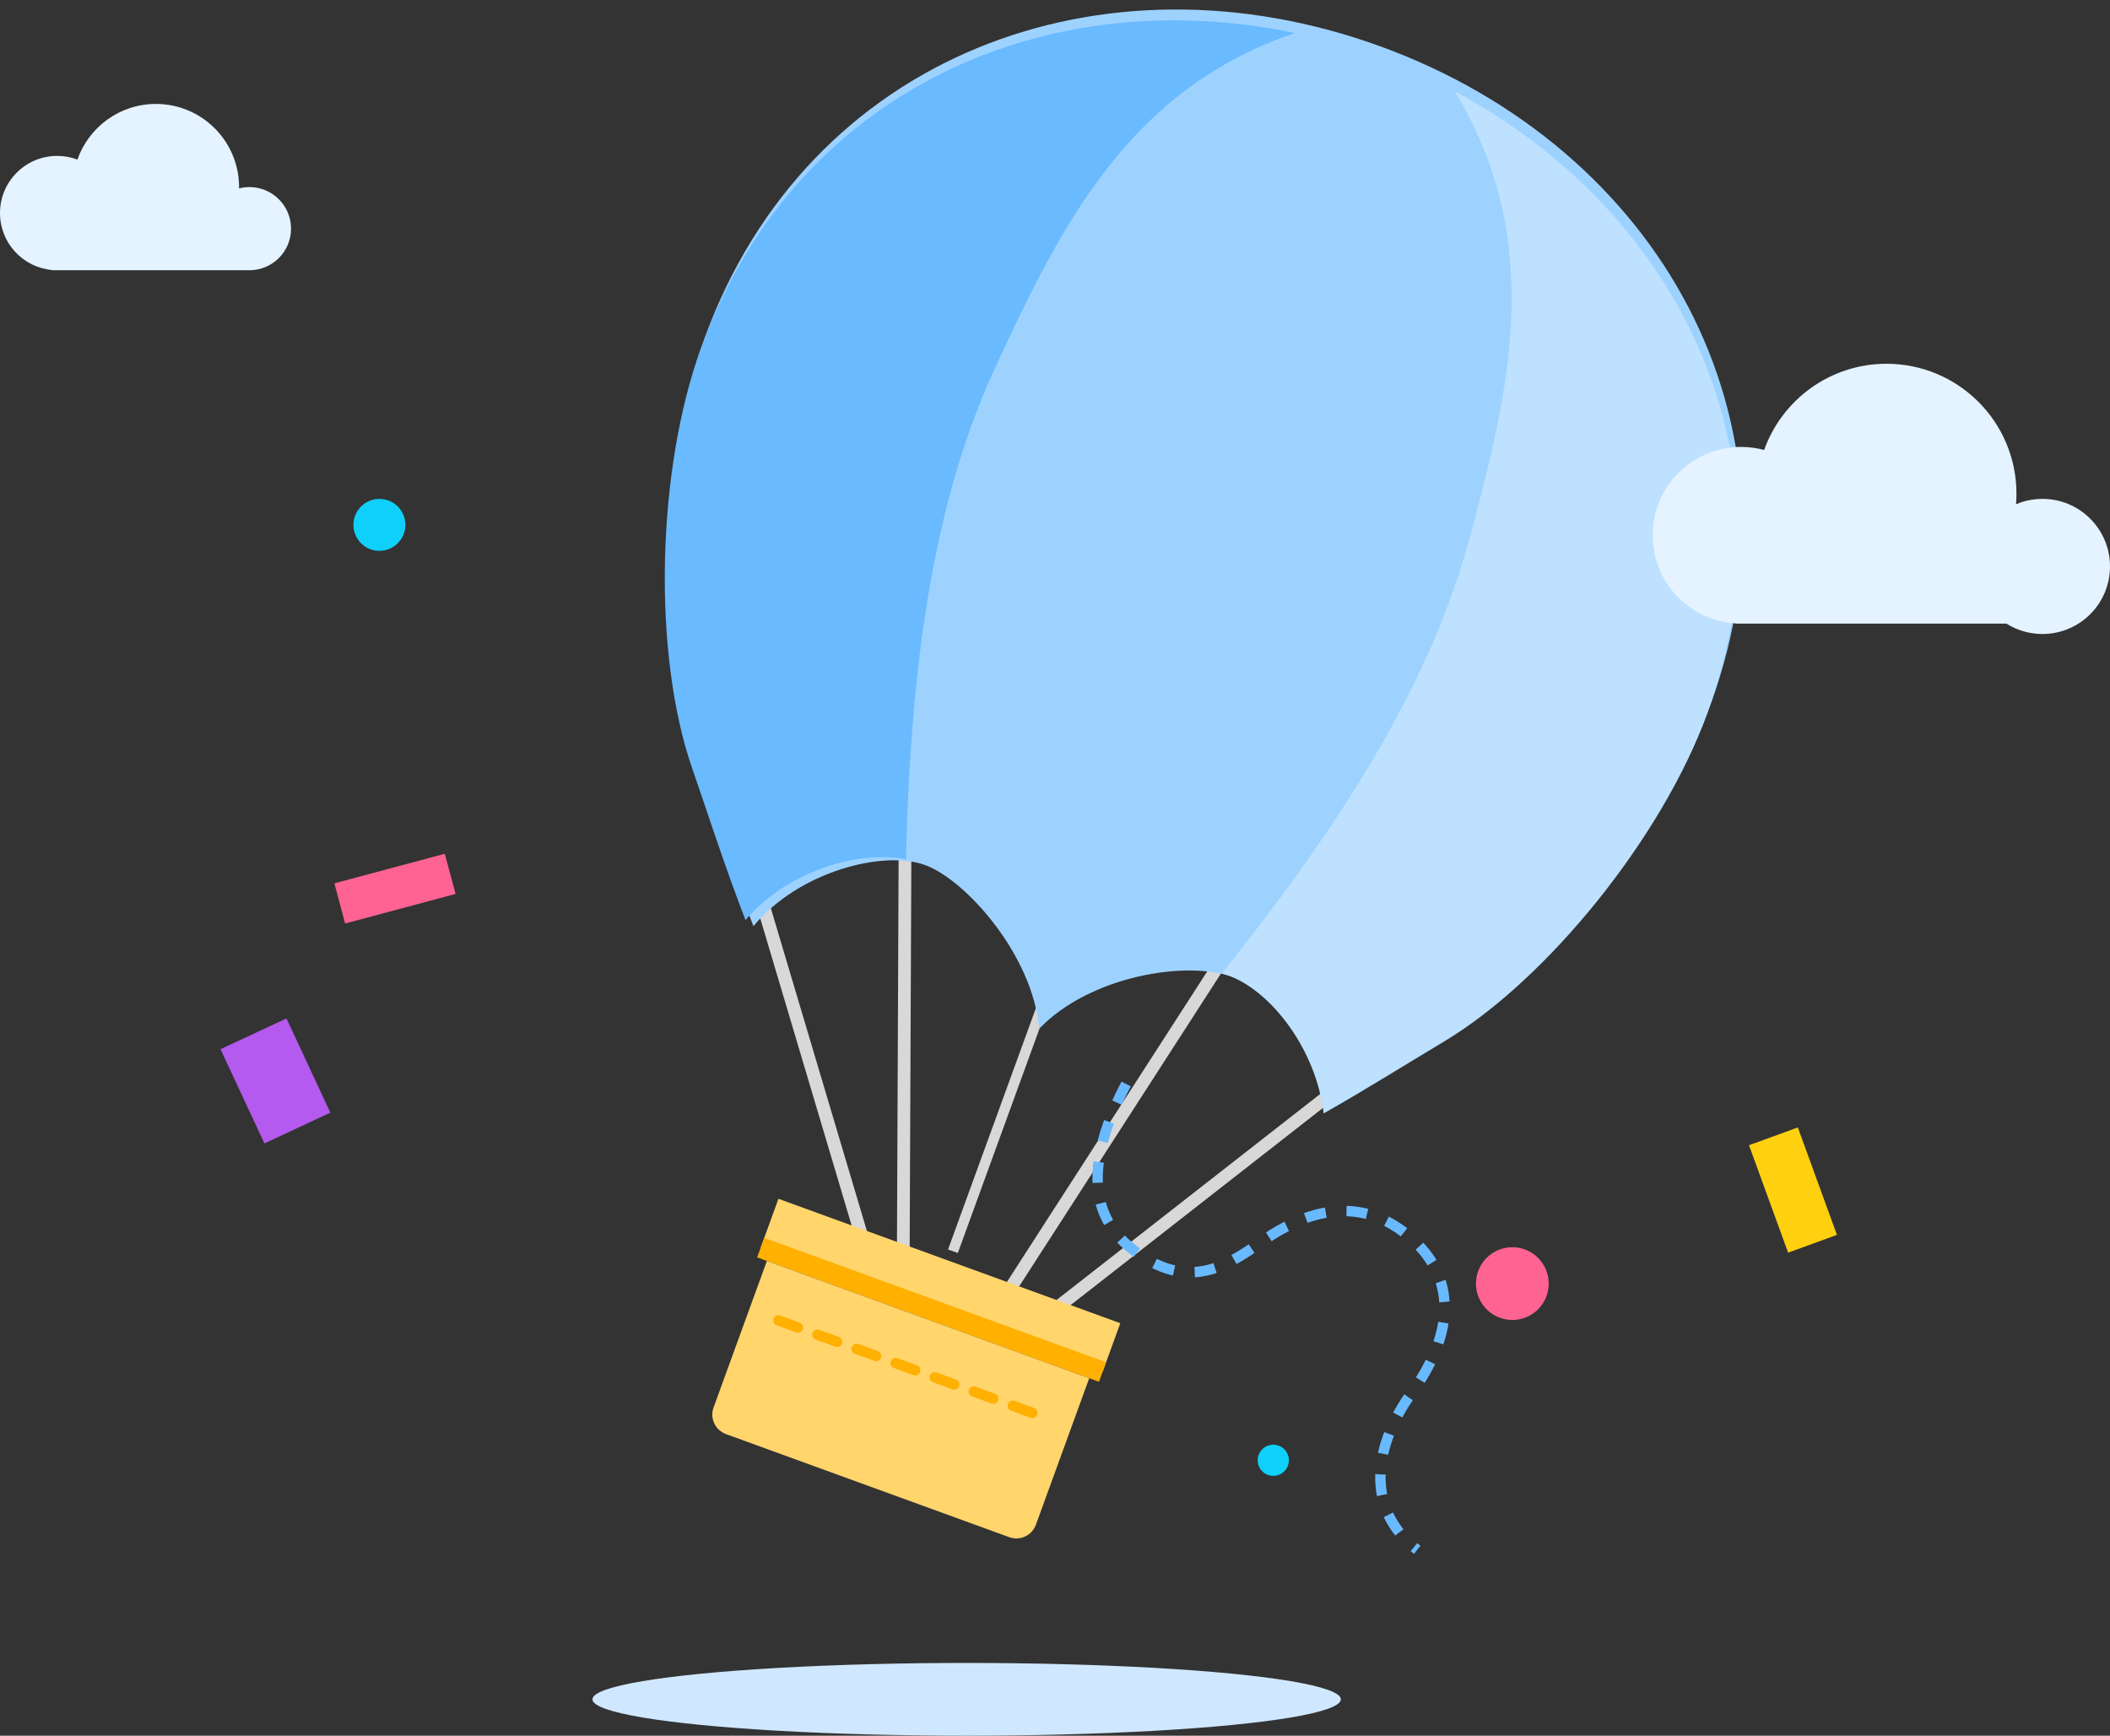 <?xml version="1.0" encoding="UTF-8" standalone="no"?>
<svg width="203px" height="167px" viewBox="0 0 203 167" version="1.1" xmlns="http://www.w3.org/2000/svg" xmlns:xlink="http://www.w3.org/1999/xlink">
    <rect x="0" y="0" width="203" height="167" fill="#333333" stroke="none"/>
    <!-- Generator: Sketch 44.1 (41455) - http://www.bohemiancoding.com/sketch -->
    <title>Group 13</title>
    <desc>Created with Sketch.</desc>
    <defs></defs>
    <g id="首页" stroke="none" stroke-width="1" fill="none" fill-rule="evenodd">
        <g id="空页面1" transform="translate(-99, -84)">
            <g id="Group-9" transform="translate(99, 70)">
                <g id="Group-5">
                    <g id="Group-13">
                        <ellipse id="Oval-14" fill="#CFE8FF" cx="93" cy="177.5" rx="36" ry="3.5"></ellipse>
                        <rect id="Rectangle-11" fill="#B45AEF" transform="translate(26.5, 118) rotate(-25) translate(-26.5, -118) " x="23" y="113" width="7" height="10"></rect>
                        <rect id="Rectangle-11-Copy" fill="#FED00F" transform="translate(172.5, 128.5) rotate(70) translate(-172.5, -128.5) " x="167" y="126" width="11" height="5"></rect>
                        <circle id="Oval-8" fill="#0ED0FA" cx="36.5" cy="64.5" r="2.5"></circle>
                        <circle id="Oval-8-Copy" fill="#FF6392" cx="145.5" cy="137.5" r="3.5"></circle>
                        <circle id="Oval-8" fill="#0ED0FA" cx="122.5" cy="154.5" r="1.5"></circle>
                        <rect id="Rectangle-13" fill="#FF6393" transform="translate(38, 99.5) rotate(75) translate(-38, -99.5) " x="36" y="94" width="4" height="11"></rect>
                        <g id="Group-2" transform="translate(107.5, 88) rotate(20) translate(-107.5, -88) translate(56, 14)">
                            <path d="M23.372,98.23 L23,97.729 L24.023,97 L24.395,97.501 L44.628,124.77 L45,125.271 L43.977,126 L43.605,125.499 L23.372,98.23 Z M52,95.609 L52,95 L53,95 L53,95.609 L53,122.391 L53,123 L52,123 L52,122.391 L52,95.609 Z M34.21,88.014 L34,87.429 L35.147,87 L35.357,87.585 L48.79,124.986 L49,125.571 L47.853,126 L47.643,125.415 L34.21,88.014 Z M66.674,87.609 L66.813,87 L68,87.284 L67.861,87.893 L59.326,125.391 L59.187,126 L58,125.716 L58.139,125.107 L66.674,87.609 Z M80.641,96.518 L80.964,96 L82,96.647 L81.676,97.165 L63.359,126.482 L63.036,127 L62,126.353 L62.324,125.835 L80.641,96.518 Z" id="Combined-Shape" fill="#D8D8D8"></path>
                            <path d="M81.272,97.835 C84.491,94.041 87.438,90.216 90.095,86.915 C97.375,77.873 103,61.193 103,48.59 C103,19.636 79.943,0 51.5,0 C23.057,0 0,19.636 0,48.59 C0,61.214 5.639,77.911 12.941,86.96 C16.142,90.927 19.76,95.656 23.769,100.175 C26.071,93.719 33.005,89 37.26,89 C41.488,89 50.028,93.66 52.974,100.054 C55.778,93.66 63.975,89 68.74,89 C72.934,89 78.497,92.61 81.272,97.835 Z" id="Combined-Shape" fill="#9DD2FF"></path>
                            <path d="M59.676,1.613 C84.265,5.141 103,23.616 103,49.59 C103,62.193 97.321,78.873 89.97,87.915 C87.403,91.073 84.569,94.711 81.482,98.341 C78.72,92.845 72.748,89 68.28,89 C68.083,89 67.88,89.007 67.673,89.022 C72.686,74.174 77.037,57.513 75.782,42.076 C74.511,26.456 72.757,12.1 59.676,1.613 Z" id="Combined-Shape" fill="#BDE1FF"></path>
                            <path d="M0.676,1.613 C25.265,5.141 44,23.616 44,49.59 C44,62.193 38.321,78.873 30.97,87.915 C28.039,91.521 24.76,95.752 21.153,99.884 C19.033,94.148 13.326,89.843 8.643,89.11 C13.669,74.24 18.04,57.543 16.782,42.076 C15.511,26.456 13.757,12.1 0.676,1.613 Z" id="Combined-Shape" fill="#69BAFF" transform="translate(22, 50.5) scale(-1, 1) translate(-22, -50.5) "></path>
                            <rect id="Rectangle-40" fill="#FFD56C" x="35" y="124" width="35" height="5"></rect>
                            <rect id="Rectangle-40" fill="#FFB000" transform="translate(52.5, 128.5) scale(1, -1) translate(-52.5, -128.5) " x="35" y="127" width="35" height="2"></rect>
                            <path d="M36,130 L69,130 L69,145 L69,145 C69,146.105 68.105,147 67,147 L38,147 L38,147 C36.895,147 36,146.105 36,145 L36,130 Z" id="Rectangle-3" fill="#FFD56C"></path>
                            <path d="M39,135 L66.364,135" id="Path-70" stroke="#FFB000" stroke-linecap="round" stroke-linejoin="bevel" stroke-dasharray="2"></path>
                        </g>
                        <path d="M112.428,116 C107.492,122.381 106.683,127.533 110,131.456 C114.976,137.34 119.717,134.502 123.115,132.989 C126.513,131.476 132.269,129.898 136.662,135.129 C141.054,140.361 138.671,145.82 134.348,150.01 C130.025,154.2 127.787,160.118 132.224,165" id="Path-5" stroke="#69B9FF" stroke-dasharray="2,2,2" transform="translate(123.5, 140.5) rotate(-10) translate(-123.5, -140.5) "></path>
                        <path d="M193.034,74 C194.037,74.633 195.226,75 196.5,75 C200.09,75 203,72.09 203,68.5 C203,64.91 200.09,62 196.5,62 C195.598,62 194.74,62.184 193.959,62.515 C193.986,62.18 194,61.842 194,61.5 C194,54.596 188.404,49 181.5,49 C176.072,49 171.452,52.46 169.725,57.294 C169.016,57.102 168.27,57 167.5,57 C162.806,57 159,60.806 159,65.5 C159,70.027 162.538,73.727 167,73.986 L167,74 L193.034,74 Z" id="Combined-Shape" fill="#E4F3FF"></path>
                        <path d="M24,40 C26.209,40 28,38.209 28,36 C28,33.791 26.209,32 24,32 C23.654,32 23.319,32.044 22.999,32.126 C23,32.084 23,32.042 23,32 C23,27.582 19.418,24 15,24 C11.509,24 8.54,26.236 7.448,29.355 C6.842,29.126 6.186,29 5.5,29 C2.462,29 0,31.462 0,34.5 C0,37.369 2.197,39.725 5,39.978 L5,40 L24,40 Z" id="Combined-Shape-Copy-3" fill="#E4F3FF"></path>
                    </g>
                </g>
            </g>
        </g>
    </g>
</svg>